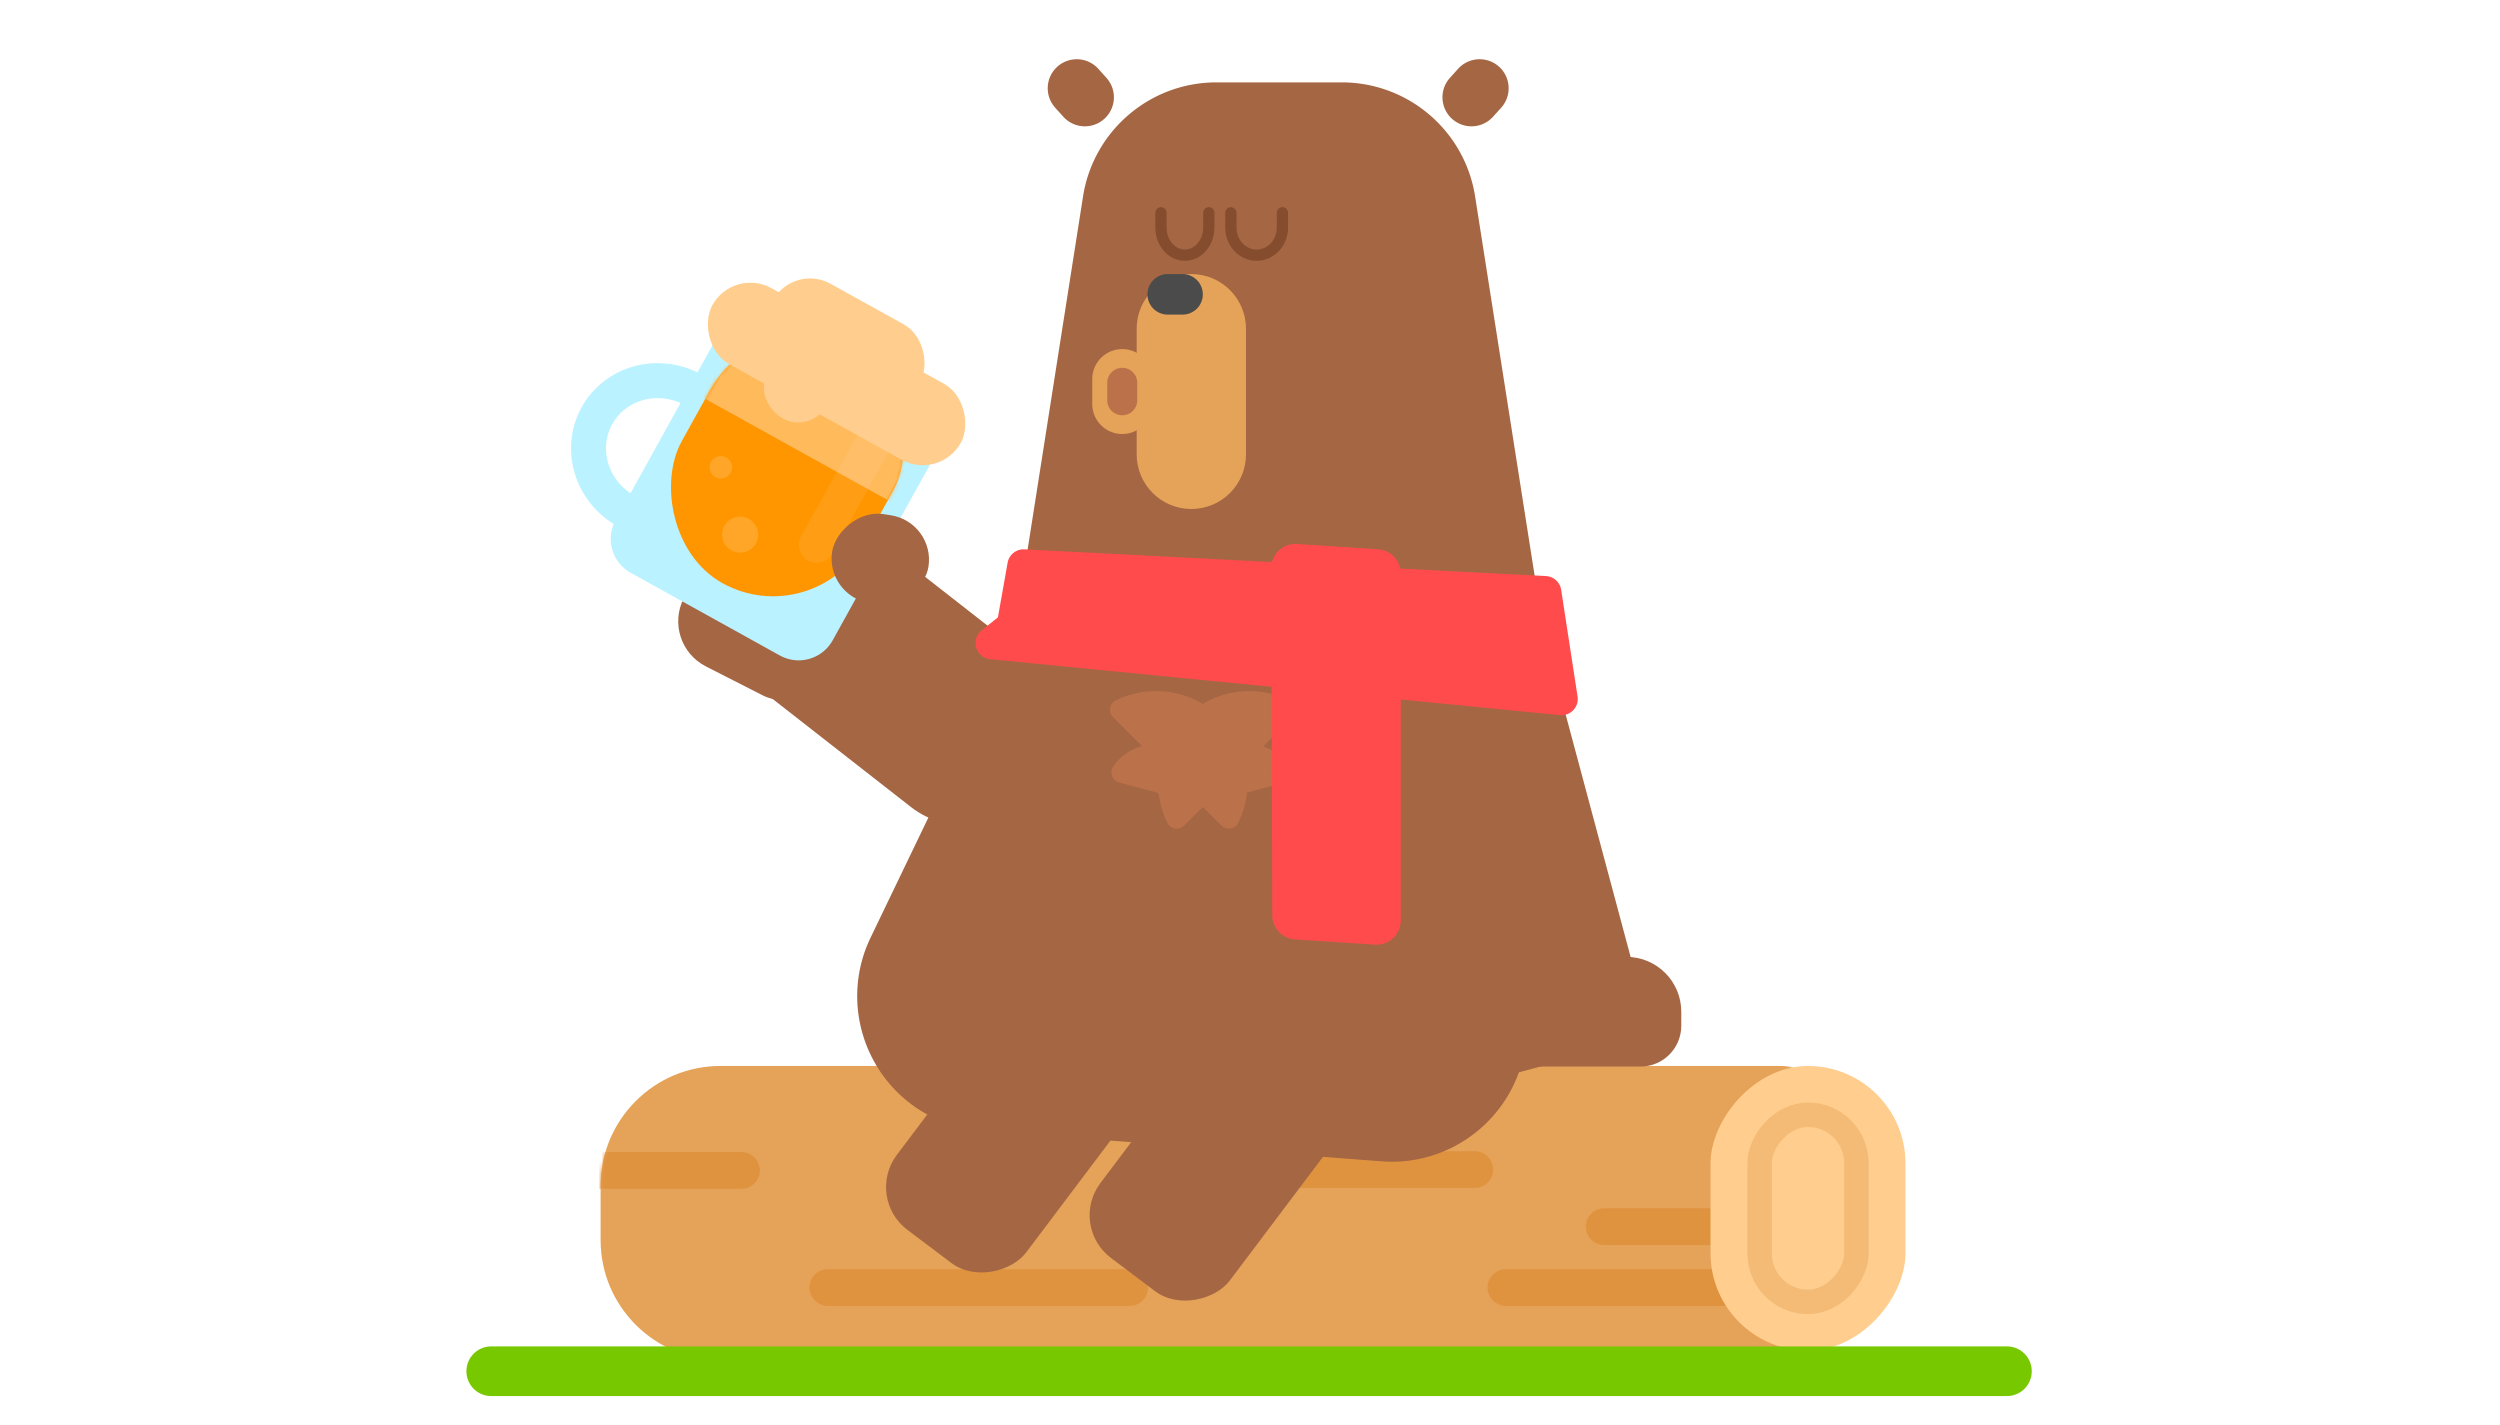 <svg width="800" height="456" viewBox="0 0 800 456" version="1.1" xmlns="http://www.w3.org/2000/svg" xmlns:xlink="http://www.w3.org/1999/xlink"><title>Standout Content</title><defs><path d="M11.88 0h339.583c21.182 0 38.353 17.171 38.353 38.353V55.71c0 21.181-17.171 38.352-38.353 38.352H11.88C5.319 94.062 0 88.744 0 82.182V11.88C0 5.319 5.319 0 11.88 0z" id="a"/><path d="M65.281 0h40.107c21.273 0 39.38 15.486 42.678 36.501l22.34 142.327 45.644 94.844c10.347 21.499 1.306 47.314-20.192 57.66a43.2 43.2 0 0 1-15.439 4.148l-127.851 9.782c-23.79 1.82-44.55-15.99-46.37-39.78a43.2 43.2 0 0 1-.079-1.28L.264 178.829l22.34-142.327C25.902 15.486 44.009 0 65.28 0z" id="c"/><path d="M7.258 0H72.14a7.258 7.258 0 0 1 7.258 7.258v65.867c0 6.871-5.57 12.441-12.442 12.441H12.442C5.57 85.566 0 79.996 0 73.125V7.258A7.258 7.258 0 0 1 7.258 0z" id="d"/><rect id="f" x=".477" y=".066" width="66.861" height="85.566" rx="33.431"/></defs><g stroke="none" stroke-width="1" fill="none" fill-rule="evenodd"><path fill="#FFF" d="M0 0h800v456H0z"/><g><g><g><g><g><g transform="matrix(-1 0 0 1 609.758 341.108)"><g transform="translate(27.748)"><mask id="b" fill="#fff"><use xlink:href="#a"/></mask><use fill="#E5A259" xlink:href="#a"/><path d="M610.116 28.045h-75.62M558.072 51.424h-78.59M188.698 33.148h-78.59M100.107 70.906h-78.59M68.671 51.424H9.728M317.107 70.906h-96.59M403.671 33.424h-58.943" stroke="#DF933F" stroke-width="11.761" stroke-linecap="round" mask="url(#b)"/></g><rect fill="#FFCE8E" x="0" y="0" width="62.391" height="91.101" rx="31.196"/><rect stroke="#E5A259" stroke-width="7.841" opacity=".433" x="15.709" y="15.61" width="30.973" height="59.882" rx="15.487"/></g></g></g><path d="M157.208 430.848h485a7.95 7.95 0 1 1 0 15.9h-485a7.95 7.95 0 1 1 0-15.9z" fill="#78C800"/></g></g><g transform="matrix(-1 0 0 1 538.2 15)"><path d="M45.006 214.448c-.759-8.672 4.175-16.529 11.705-19.884l3.275 37.433c-7.999-1.997-14.221-8.878-14.98-17.55z" stroke="#A56644" stroke-width="5.184" fill="#A56644" stroke-linecap="round" stroke-linejoin="round"/><rect fill="#A56644" transform="rotate(52 251.77 200.685)" x="221.354" y="144.285" width="60.831" height="112.8" rx="26.1"/><g transform="translate(43.56 11.36)"><mask fill="#fff"><use xlink:href="#c"/></mask><use fill="#A56644" xlink:href="#c"/></g><path d="M58.508 6.342a9.285 9.285 0 0 1 13.115.687l2.601 2.89a9.29 9.29 0 0 1-.687 13.118 9.285 9.285 0 0 1-13.115-.687l-2.602-2.89a9.29 9.29 0 0 1 .688-13.118zM199.852 6.342a9.285 9.285 0 0 0-13.114.685l-.001.002-2.602 2.89a9.29 9.29 0 0 0 .688 13.118 9.285 9.285 0 0 0 13.113-.685l.002-.002 2.601-2.89a9.29 9.29 0 0 0-.687-13.118z" fill="#A56644"/><g fill="#BB7149" stroke="#BB7149" stroke-linecap="round" stroke-linejoin="round" stroke-width="6.739"><path d="M149.936 217.091c8.034-8.034 20.031-9.691 29.708-4.974L144.962 246.8c-4.717-9.677-3.06-21.674 4.974-29.708z"/><path d="M156.666 217.091c-8.034-8.034-20.031-9.691-29.708-4.974L161.64 246.8c4.717-9.677 3.06-21.674-4.974-29.708z"/><path d="M142.918 226.935c-5.826-1.561-11.741.697-14.898 5.207l25.198 6.752c-.48-5.485-4.473-10.398-10.3-11.959zM164.297 226.935c5.827-1.561 11.742.697 14.9 5.207l-25.199 6.752c.48-5.485 4.473-10.398 10.3-11.959z"/></g><rect fill="#A56644" transform="rotate(15 49.508 267.801)" x="23.592" y="210.201" width="51.831" height="115.2" rx="5.184"/><path d="M17.742 291.201h43.2c7.207 0 13.05 5.843 13.05 13.05v9c0 7.207-5.843 13.05-13.05 13.05h-47.7c-7.207 0-13.05-5.843-13.05-13.05v-4.5c0-9.693 7.858-17.55 17.55-17.55z" fill="#A56644"/><path d="M43.49 169.343l166.9-8.55a5.184 5.184 0 0 1 5.37 4.27l3.104 17.484 5.215 4.184a5.184 5.184 0 0 1-2.737 9.203L39.007 213.838a5.184 5.184 0 0 1-5.63-5.947l5.254-34.16a5.184 5.184 0 0 1 4.859-4.388z" fill="#FF4B4B"/><path d="M97.22 160.769l25.912-1.686a7.776 7.776 0 0 1 8.28 7.783l-.344 111.005a7.776 7.776 0 0 1-7.266 7.735l-25.567 1.68a7.776 7.776 0 0 1-8.286-7.76V168.528a7.776 7.776 0 0 1 7.271-7.76z" fill="#FF4B4B"/><g transform="translate(103.491 300.29)" fill="#A56644"><rect transform="rotate(-37 111.87 49.763)" x="85.954" y="7.463" width="51.831" height="84.6" rx="17.1"/><rect transform="rotate(-37 46.72 58.763)" x="20.804" y="16.463" width="51.831" height="84.6" rx="17.1"/></g><g><path d="M166.692 53.096v4.71c0 4.89-3.427 8.854-7.655 8.854-4.227 0-7.654-3.964-7.654-8.854v-4.71M127.818 53.096v4.71c0 4.89 3.696 8.854 8.255 8.854 4.558 0 8.254-3.964 8.254-8.854v-4.71" stroke="#854C2D" stroke-width="3.6" stroke-linecap="round"/><path d="M156.973 72.709c9.661 0 17.493 7.832 17.493 17.493v40.189c0 9.66-7.832 17.493-17.493 17.493-9.661 0-17.493-7.832-17.493-17.493V90.2c0-9.66 7.832-17.492 17.493-17.492z" fill="#E5A259"/><path d="M179.08 96.709a9.6 9.6 0 0 1 9.6 9.6v7.975a9.6 9.6 0 1 1-19.2 0v-7.975a9.6 9.6 0 0 1 9.6-9.6z" fill="#E5A259"/><path d="M179.08 102.709a4.8 4.8 0 0 1 4.8 4.8v5.575a4.8 4.8 0 1 1-9.6 0v-5.575a4.8 4.8 0 0 1 4.8-4.8z" fill="#BB7149"/><path d="M159.782 72.709h4.748a6.48 6.48 0 0 1 0 12.961h-4.748a6.48 6.48 0 0 1 0-12.961z" fill="#4B4B4B"/></g><rect fill="#A56644" transform="rotate(153 295.88 188.441)" x="269.481" y="172.241" width="52.8" height="32.4" rx="16.2"/><g transform="scale(-1 1) rotate(29 -260.062 -576.628)"><g transform="translate(21.939 26.333)"><mask id="e" fill="#fff"><use xlink:href="#d"/></mask><use fill="#BBF2FF" fill-rule="nonzero" xlink:href="#d"/><g mask="url(#e)"><g transform="translate(5.791 -11.406)"><mask id="g" fill="#fff"><use xlink:href="#f"/></mask><use stroke="none" fill="#FF9600" fill-rule="nonzero" xlink:href="#f"/><circle fill="#FFAF3F" fill-rule="evenodd" opacity=".811" mask="url(#g)" cx="31.31" cy="69.313" r="5.76"/><circle fill="#FFAF3F" fill-rule="evenodd" opacity=".811" mask="url(#g)" cx="15.47" cy="53.473" r="3.6"/><path d="M-1.352 19.911h84.725a6.912 6.912 0 0 1 6.912 6.912v3a6.912 6.912 0 0 1-6.912 6.912H-1.352a6.912 6.912 0 0 1-6.912-6.912v-3a6.912 6.912 0 0 1 6.912-6.912z" fill="#FFBA5C" fill-rule="nonzero" mask="url(#g)"/></g></g><rect fill="#FFE6C6" fill-rule="nonzero" opacity=".32" mask="url(#e)" x="54.325" y="1.031" width="11.492" height="53.608" rx="5.746"/></g><rect fill="#FFCE8E" fill-rule="nonzero" x="15.671" y="10.387" width="90.889" height="27.835" rx="13.917"/><rect fill="#FFCE8E" transform="rotate(-29 51.968 33.422)" x="41.168" y="21.422" width="21.6" height="24" rx="10.8"/><rect fill="#FFCE8E" fill-rule="nonzero" x="31.886" y="0" width="53.825" height="27.051" rx="13.525"/><path d="M23.506 50.998C10.812 50.998.522 60.922.522 73.163s10.29 22.165 22.984 22.165" stroke="#BBF2FF" stroke-width="11.197"/></g><rect fill="#A56644" transform="rotate(171 256.501 163.934)" x="240.901" y="149.534" width="31.2" height="28.8" rx="14.4"/></g></g></g></svg>